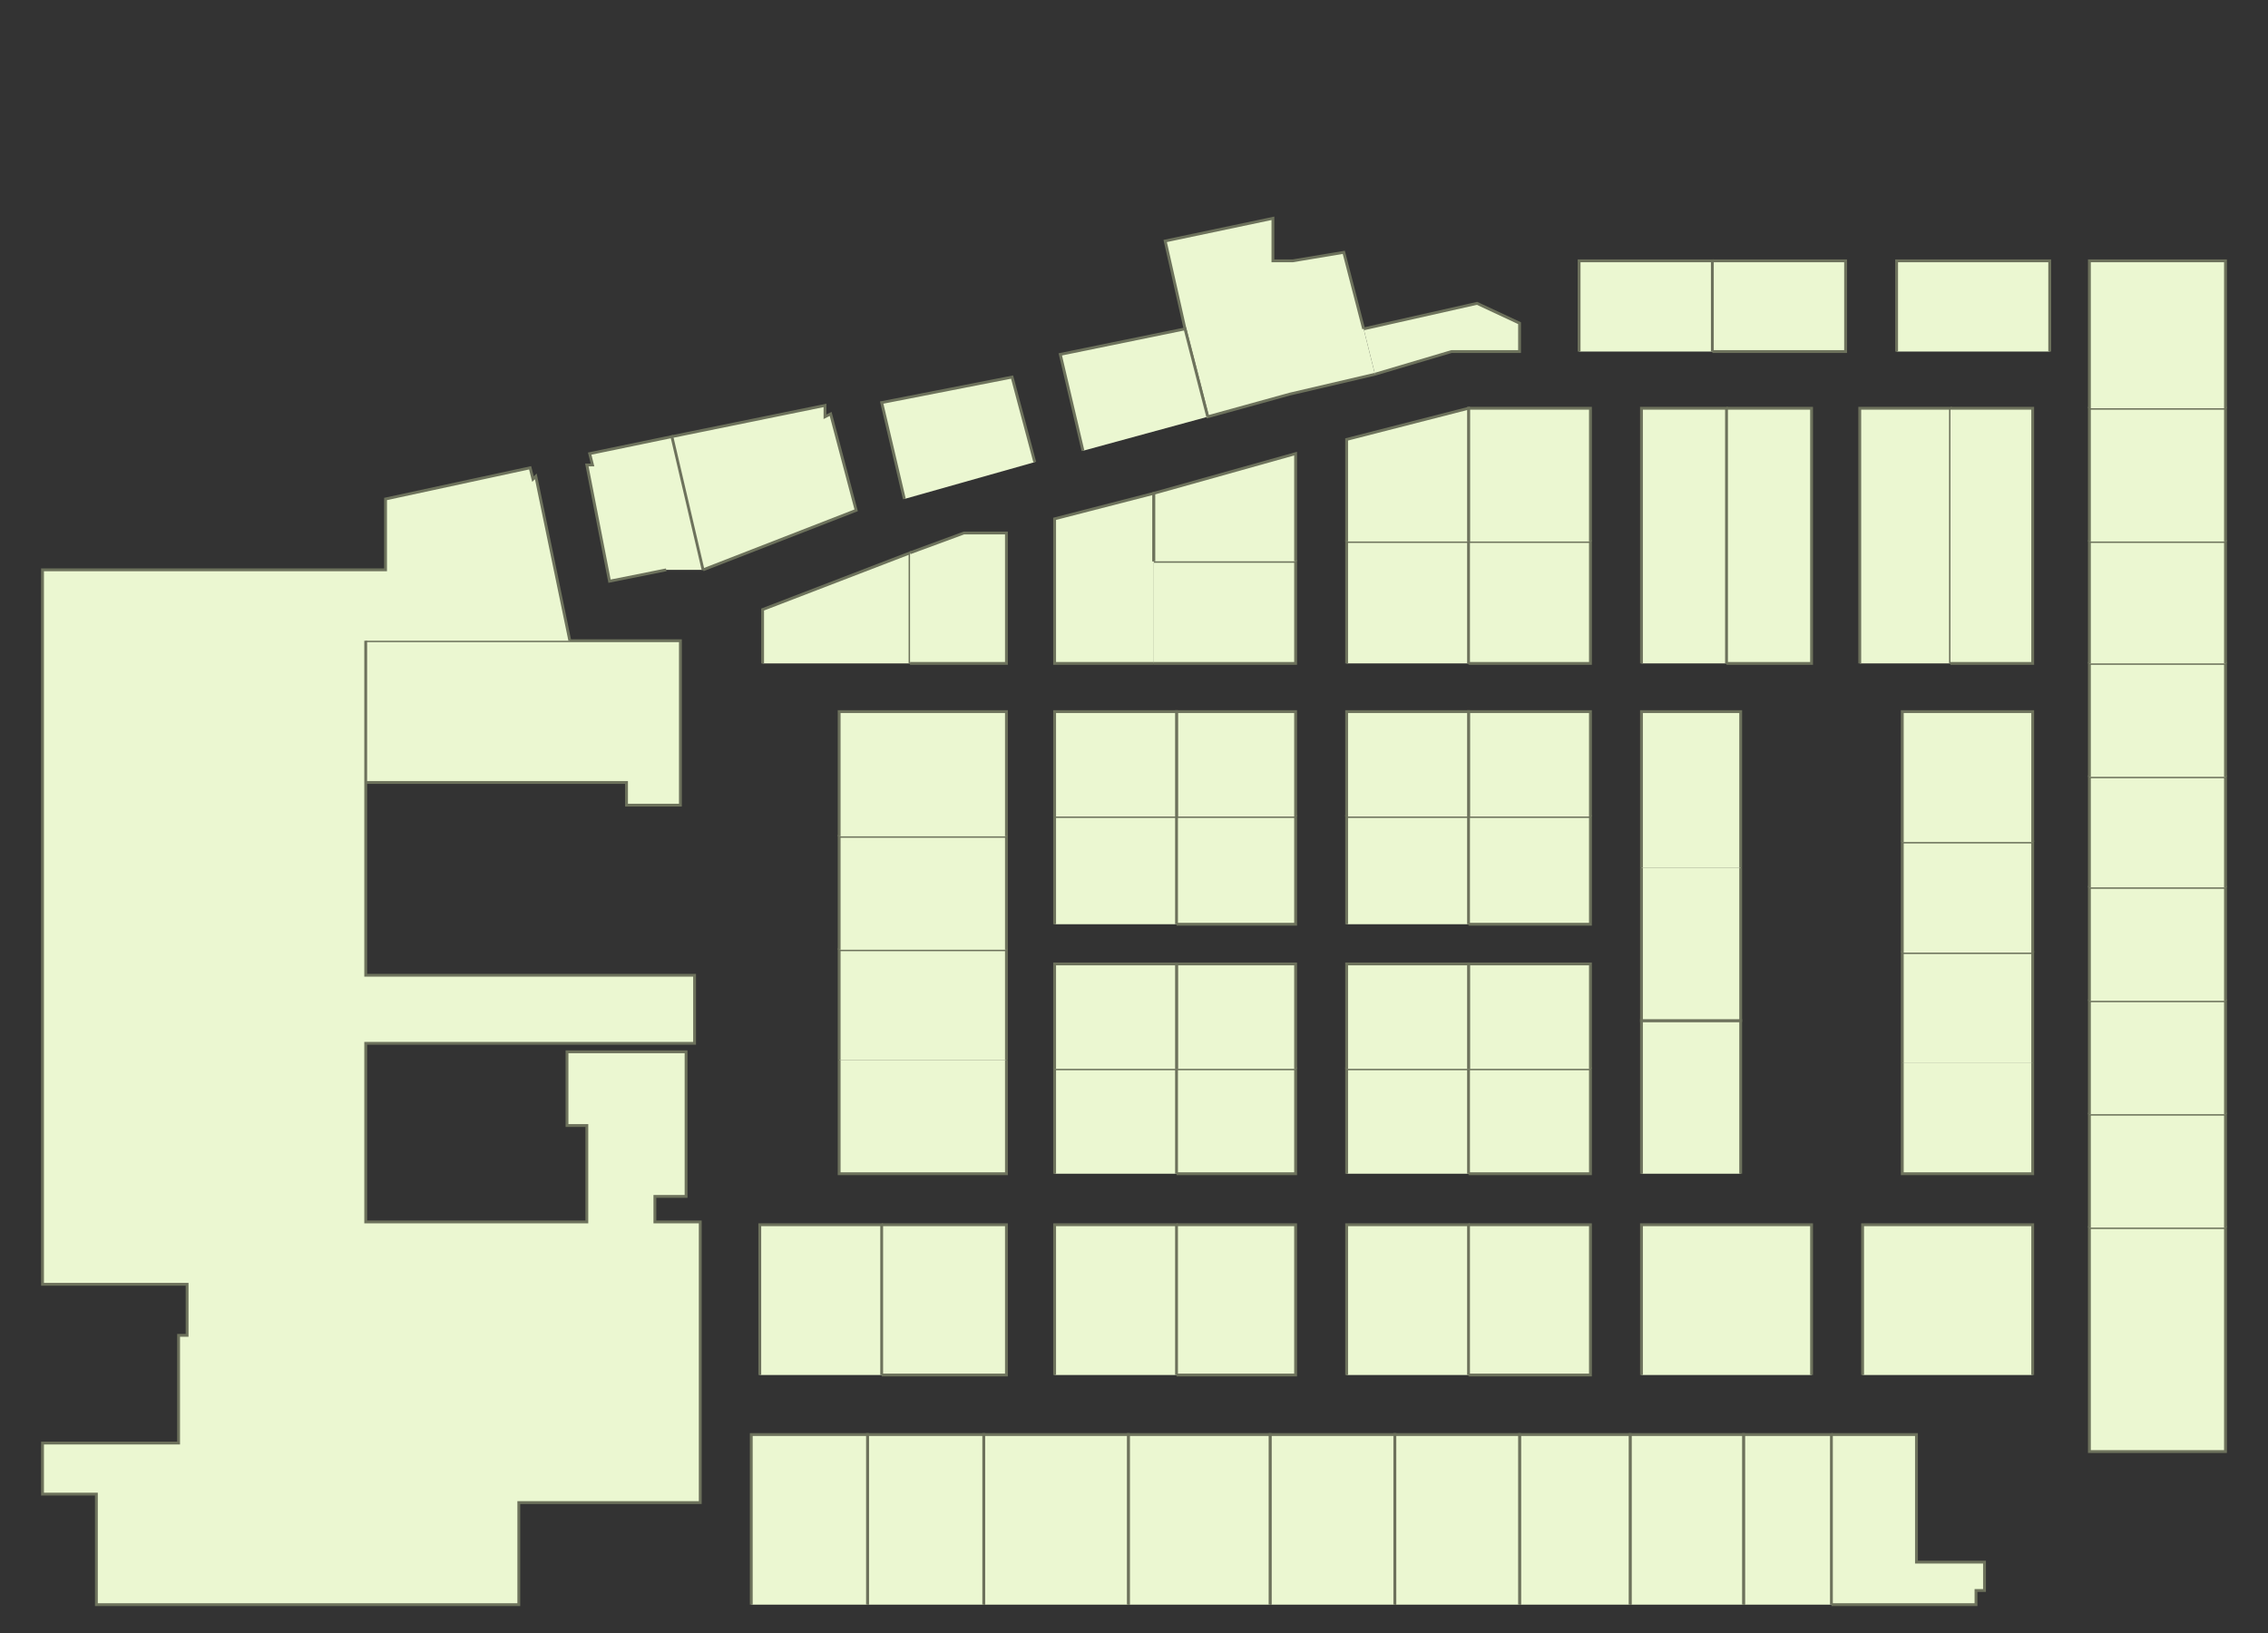 <?xml version="1.0" encoding="utf-8" ?>
<svg baseProfile="full" height="576" version="1.1" width="800" xmlns="http://www.w3.org/2000/svg" xmlns:ev="http://www.w3.org/2001/xml-events" xmlns:xlink="http://www.w3.org/1999/xlink"><rect width="100%" height="100%" fill="#333333" stroke="none"/><defs /><g id="3A01" stroke="red"><polyline fill="#ebf7d1" points="785,472 785,512 737,512 737,472" stroke="#6d725c" /></g><g id="3A02" stroke="red"><polyline fill="#ebf7d1" points="737,472 737,433 785,433 785,472" stroke="#6d725c" /></g><g id="3A03" stroke="red"><polyline fill="#ebf7d1" points="646,506 676,506 676,551 700,551 700,561 697,561 697,566 646,566" stroke="#6d725c" /></g><g id="3A04" stroke="red"><polyline fill="#ebf7d1" points="657,485 657,432 717,432 717,485" stroke="#6d725c" /></g><g id="3A05" stroke="red"><polyline fill="#ebf7d1" points="615,566 615,506 646,506 646,566" stroke="#6d725c" /></g><g id="3A07" stroke="red"><polyline fill="#ebf7d1" points="575,566 575,506 615,506 615,566" stroke="#6d725c" /></g><g id="3A08" stroke="red"><polyline fill="#ebf7d1" points="579,485 579,432 639,432 639,485" stroke="#6d725c" /></g><g id="3A09" stroke="red"><polyline fill="#ebf7d1" points="536,566 536,506 575,506 575,566" stroke="#6d725c" /></g><g id="3A10" stroke="red"><polyline fill="#ebf7d1" points="518,432 561,432 561,485 518,485" stroke="#6d725c" /></g><g id="3A11" stroke="red"><polyline fill="#ebf7d1" points="492,566 492,506 536,506 536,566" stroke="#6d725c" /></g><g id="3A12" stroke="red"><polyline fill="#ebf7d1" points="475,485 475,432 518,432 518,485" stroke="#6d725c" /></g><g id="3A13" stroke="red"><polyline fill="#ebf7d1" points="448,566 448,506 492,506 492,566" stroke="#6d725c" /></g><g id="3A15" stroke="red"><polyline fill="#ebf7d1" points="398,566 398,506 448,506 448,566" stroke="#6d725c" /></g><g id="3A16" stroke="red"><polyline fill="#ebf7d1" points="415,432 457,432 457,485 415,485" stroke="#6d725c" /></g><g id="3A17" stroke="red"><polyline fill="#ebf7d1" points="347,566 347,506 398,506 398,566" stroke="#6d725c" /></g><g id="3A18" stroke="red"><polyline fill="#ebf7d1" points="372,485 372,432 415,432 415,485" stroke="#6d725c" /></g><g id="3A19" stroke="red"><polyline fill="#ebf7d1" points="306,566 306,506 347,506 347,566" stroke="#6d725c" /></g><g id="3A20" stroke="red"><polyline fill="#ebf7d1" points="311,432 355,432 355,485 311,485" stroke="#6d725c" /></g><g id="3A21" stroke="red"><polyline fill="#ebf7d1" points="265,566 265,506 306,506 306,566" stroke="#6d725c" /></g><g id="3A22" stroke="red"><polyline fill="#ebf7d1" points="268,485 268,432 311,432 311,485" stroke="#6d725c" /></g><g id="3B01" stroke="red"><polyline fill="#ebf7d1" points="737,433 737,393 785,393 785,433" stroke="#6d725c" /></g><g id="3B02" stroke="red"><polyline fill="#ebf7d1" points="737,393 737,353 785,353 785,393" stroke="#6d725c" /></g><g id="3B04" stroke="red"><polyline fill="#ebf7d1" points="717,375 717,414 671,414 671,375" stroke="#6d725c" /></g><g id="3B06" stroke="red"><polyline fill="#ebf7d1" points="579,414 579,360 614,360 614,414" stroke="#6d725c" /></g><g id="3B08" stroke="red"><polyline fill="#ebf7d1" points="518,377 561,377 561,414 518,414" stroke="#6d725c" /></g><g id="3B10" stroke="red"><polyline fill="#ebf7d1" points="475,414 475,377 518,377 518,414" stroke="#6d725c" /></g><g id="3B12" stroke="red"><polyline fill="#ebf7d1" points="415,377 457,377 457,414 415,414" stroke="#6d725c" /></g><g id="3B14" stroke="red"><polyline fill="#ebf7d1" points="372,414 372,377 415,377 415,414" stroke="#6d725c" /></g><g id="3B16" stroke="red"><polyline fill="#ebf7d1" points="355,374 355,414 296,414 296,374" stroke="#6d725c" /></g><g id="3C01" stroke="red"><polyline fill="#ebf7d1" points="737,353 737,313 785,313 785,353" stroke="#6d725c" /></g><g id="3C02" stroke="red"><polyline fill="#ebf7d1" points="737,313 737,274 785,274 785,274 785,313" stroke="#6d725c" /></g><g id="3C03" stroke="red"><polyline fill="#ebf7d1" points="671,375 671,336 717,336 717,375" stroke="#6d725c" /></g><g id="3C04" stroke="red"><polyline fill="#ebf7d1" points="671,336 671,297 717,297 717,336" stroke="#6d725c" /></g><g id="3C05" stroke="red"><polyline fill="#ebf7d1" points="614,306 614,360 579,360 579,306" stroke="#6d725c" /></g><g id="3C07" stroke="red"><polyline fill="#ebf7d1" points="518,377 518,340 561,340 561,377" stroke="#6d725c" /></g><g id="3C08" stroke="red"><polyline fill="#ebf7d1" points="518,288 561,288 561,326 518,326" stroke="#6d725c" /></g><g id="3C09" stroke="red"><polyline fill="#ebf7d1" points="475,377 475,340 518,340 518,377" stroke="#6d725c" /></g><g id="3C10" stroke="red"><polyline fill="#ebf7d1" points="475,326 475,288 518,288 518,326" stroke="#6d725c" /></g><g id="3C11" stroke="red"><polyline fill="#ebf7d1" points="415,377 415,340 457,340 457,377" stroke="#6d725c" /></g><g id="3C12" stroke="red"><polyline fill="#ebf7d1" points="415,288 457,288 457,326 415,326" stroke="#6d725c" /></g><g id="3C13" stroke="red"><polyline fill="#ebf7d1" points="372,377 372,340 415,340 415,377" stroke="#6d725c" /></g><g id="3C14" stroke="red"><polyline fill="#ebf7d1" points="372,326 372,288 415,288 415,326" stroke="#6d725c" /></g><g id="3C15" stroke="red"><polyline fill="#ebf7d1" points="296,374 296,335 355,335 355,374" stroke="#6d725c" /></g><g id="3C16" stroke="red"><polyline fill="#ebf7d1" points="296,335 296,295 355,295 355,335" stroke="#6d725c" /></g><g id="3D01" stroke="red"><polyline fill="#ebf7d1" points="737,274 737,234 785,234 785,274" stroke="#6d725c" /></g><g id="3D02" stroke="red"><polyline fill="#ebf7d1" points="737,234 737,191 785,191 785,234" stroke="#6d725c" /></g><g id="3D03" stroke="red"><polyline fill="#ebf7d1" points="671,297 671,251 717,251 717,297" stroke="#6d725c" /></g><g id="3D06" stroke="red"><polyline fill="#ebf7d1" points="656,234 656,144 688,144 688,234" stroke="#6d725c" /></g><g id="3D08" stroke="red"><polyline fill="#ebf7d1" points="609,144 639,144 639,234 609,234 609,234" stroke="#6d725c" /></g><g id="3D09" stroke="red"><polyline fill="#ebf7d1" points="579,306 579,251 614,251 614,306" stroke="#6d725c" /></g><g id="3D10" stroke="red"><polyline fill="#ebf7d1" points="579,234 579,144 609,144 609,234" stroke="#6d725c" /></g><g id="3D11" stroke="red"><polyline fill="#ebf7d1" points="518,288 518,251 561,251 561,288" stroke="#6d725c" /></g><g id="3D12" stroke="red"><polyline fill="#ebf7d1" points="518,191 561,191 561,234 518,234" stroke="#6d725c" /></g><g id="3D13" stroke="red"><polyline fill="#ebf7d1" points="475,288 475,251 518,251 518,288" stroke="#6d725c" /></g><g id="3D14" stroke="red"><polyline fill="#ebf7d1" points="475,234 475,191 518,191 518,234" stroke="#6d725c" /></g><g id="3D15" stroke="red"><polyline fill="#ebf7d1" points="415,288 415,251 457,251 457,288" stroke="#6d725c" /></g><g id="3D16" stroke="red"><polyline fill="#ebf7d1" points="407,198 457,198 457,234 407,234" stroke="#6d725c" /></g><g id="3D17" stroke="red"><polyline fill="#ebf7d1" points="372,288 372,251 415,251 415,288" stroke="#6d725c" /></g><g id="3D18" stroke="red"><polyline fill="#ebf7d1" points="407,234 372,234 372,183 407,174 407,198" stroke="#6d725c" /></g><g id="3D19" stroke="red"><polyline fill="#ebf7d1" points="296,295 296,251 355,251 355,295" stroke="#6d725c" /></g><g id="3D20A" stroke="red"><polyline fill="#ebf7d1" points="269,234 269,215 321,195 321,234" stroke="#6d725c" /></g><g id="3D20B" stroke="red"><polyline fill="#ebf7d1" points="321,195 340,188 355,188 355,234 321,234" stroke="#6d725c" /></g><g id="3D22" stroke="red"><polyline fill="#ebf7d1" points="129,226 201,226 240,226 240,284 221,284 221,276 129,276" stroke="#6d725c" /></g><g id="3E01" stroke="red"><polyline fill="#ebf7d1" points="737,191 737,144 785,144 785,191" stroke="#6d725c" /></g><g id="3E02" stroke="red"><polyline fill="#ebf7d1" points="737,144 737,92 785,92 785,144" stroke="#6d725c" /></g><g id="3E03" stroke="red"><polyline fill="#ebf7d1" points="688,144 717,144 717,234 688,234" stroke="#6d725c" /></g><g id="3E04" stroke="red"><polyline fill="#ebf7d1" points="669,124 669,92 723,92 723,124" stroke="#6d725c" /></g><g id="3E06" stroke="red"><polyline fill="#ebf7d1" points="604,92 651,92 651,124 604,124" stroke="#6d725c" /></g><g id="3E08" stroke="red"><polyline fill="#ebf7d1" points="557,124 557,92 604,92 604,124" stroke="#6d725c" /></g><g id="3E09" stroke="red"><polyline fill="#ebf7d1" points="518,191 518,144 561,144 561,191" stroke="#6d725c" /></g><g id="3E10" stroke="red"><polyline fill="#ebf7d1" points="481,116 521,107 536,114 536,124 512,124 485,132" stroke="#6d725c" /></g><g id="3E11" stroke="red"><polyline fill="#ebf7d1" points="475,191 475,155 518,144 518,191" stroke="#6d725c" /></g><g id="3E12" stroke="red"><polyline fill="#ebf7d1" points="485,132 455,139 426,147 418,116 411,85 449,77 449,92 456,92 474,89 481,116" stroke="#6d725c" /></g><g id="3E13" stroke="red"><polyline fill="#ebf7d1" points="407,198 407,174 457,160 457,198" stroke="#6d725c" /></g><g id="3E14" stroke="red"><polyline fill="#ebf7d1" points="382,159 374,125 418,116 426,147" stroke="#6d725c" /></g><g id="3E16" stroke="red"><polyline fill="#ebf7d1" points="319,176 311,142 357,133 365,163" stroke="#6d725c" /></g><g id="3E18" stroke="red"><polyline fill="#ebf7d1" points="237,154 291,143 291,147 293,146 302,180 248,201" stroke="#6d725c" /></g><g id="3E20" stroke="red"><polyline fill="#ebf7d1" points="235,201 215,205 207,164 209,164 208,160 237,154 248,201" stroke="#6d725c" /></g><g id="3Y01" stroke="red"><polyline fill="#ebf7d1" points="129,226 129,276 129,344 245,344 245,368 129,368 129,431 207,431 207,426 207,426 207,397 200,397 200,371 242,371 242,422 231,422 231,431 247,431 247,530 183,530 183,566 34,566 34,527 15,527 15,509 63,509 63,471 66,471 66,453 15,453 15,201 136,201 136,176 187,165 188,169 189,168 201,226" stroke="#6d725c" /></g></svg>